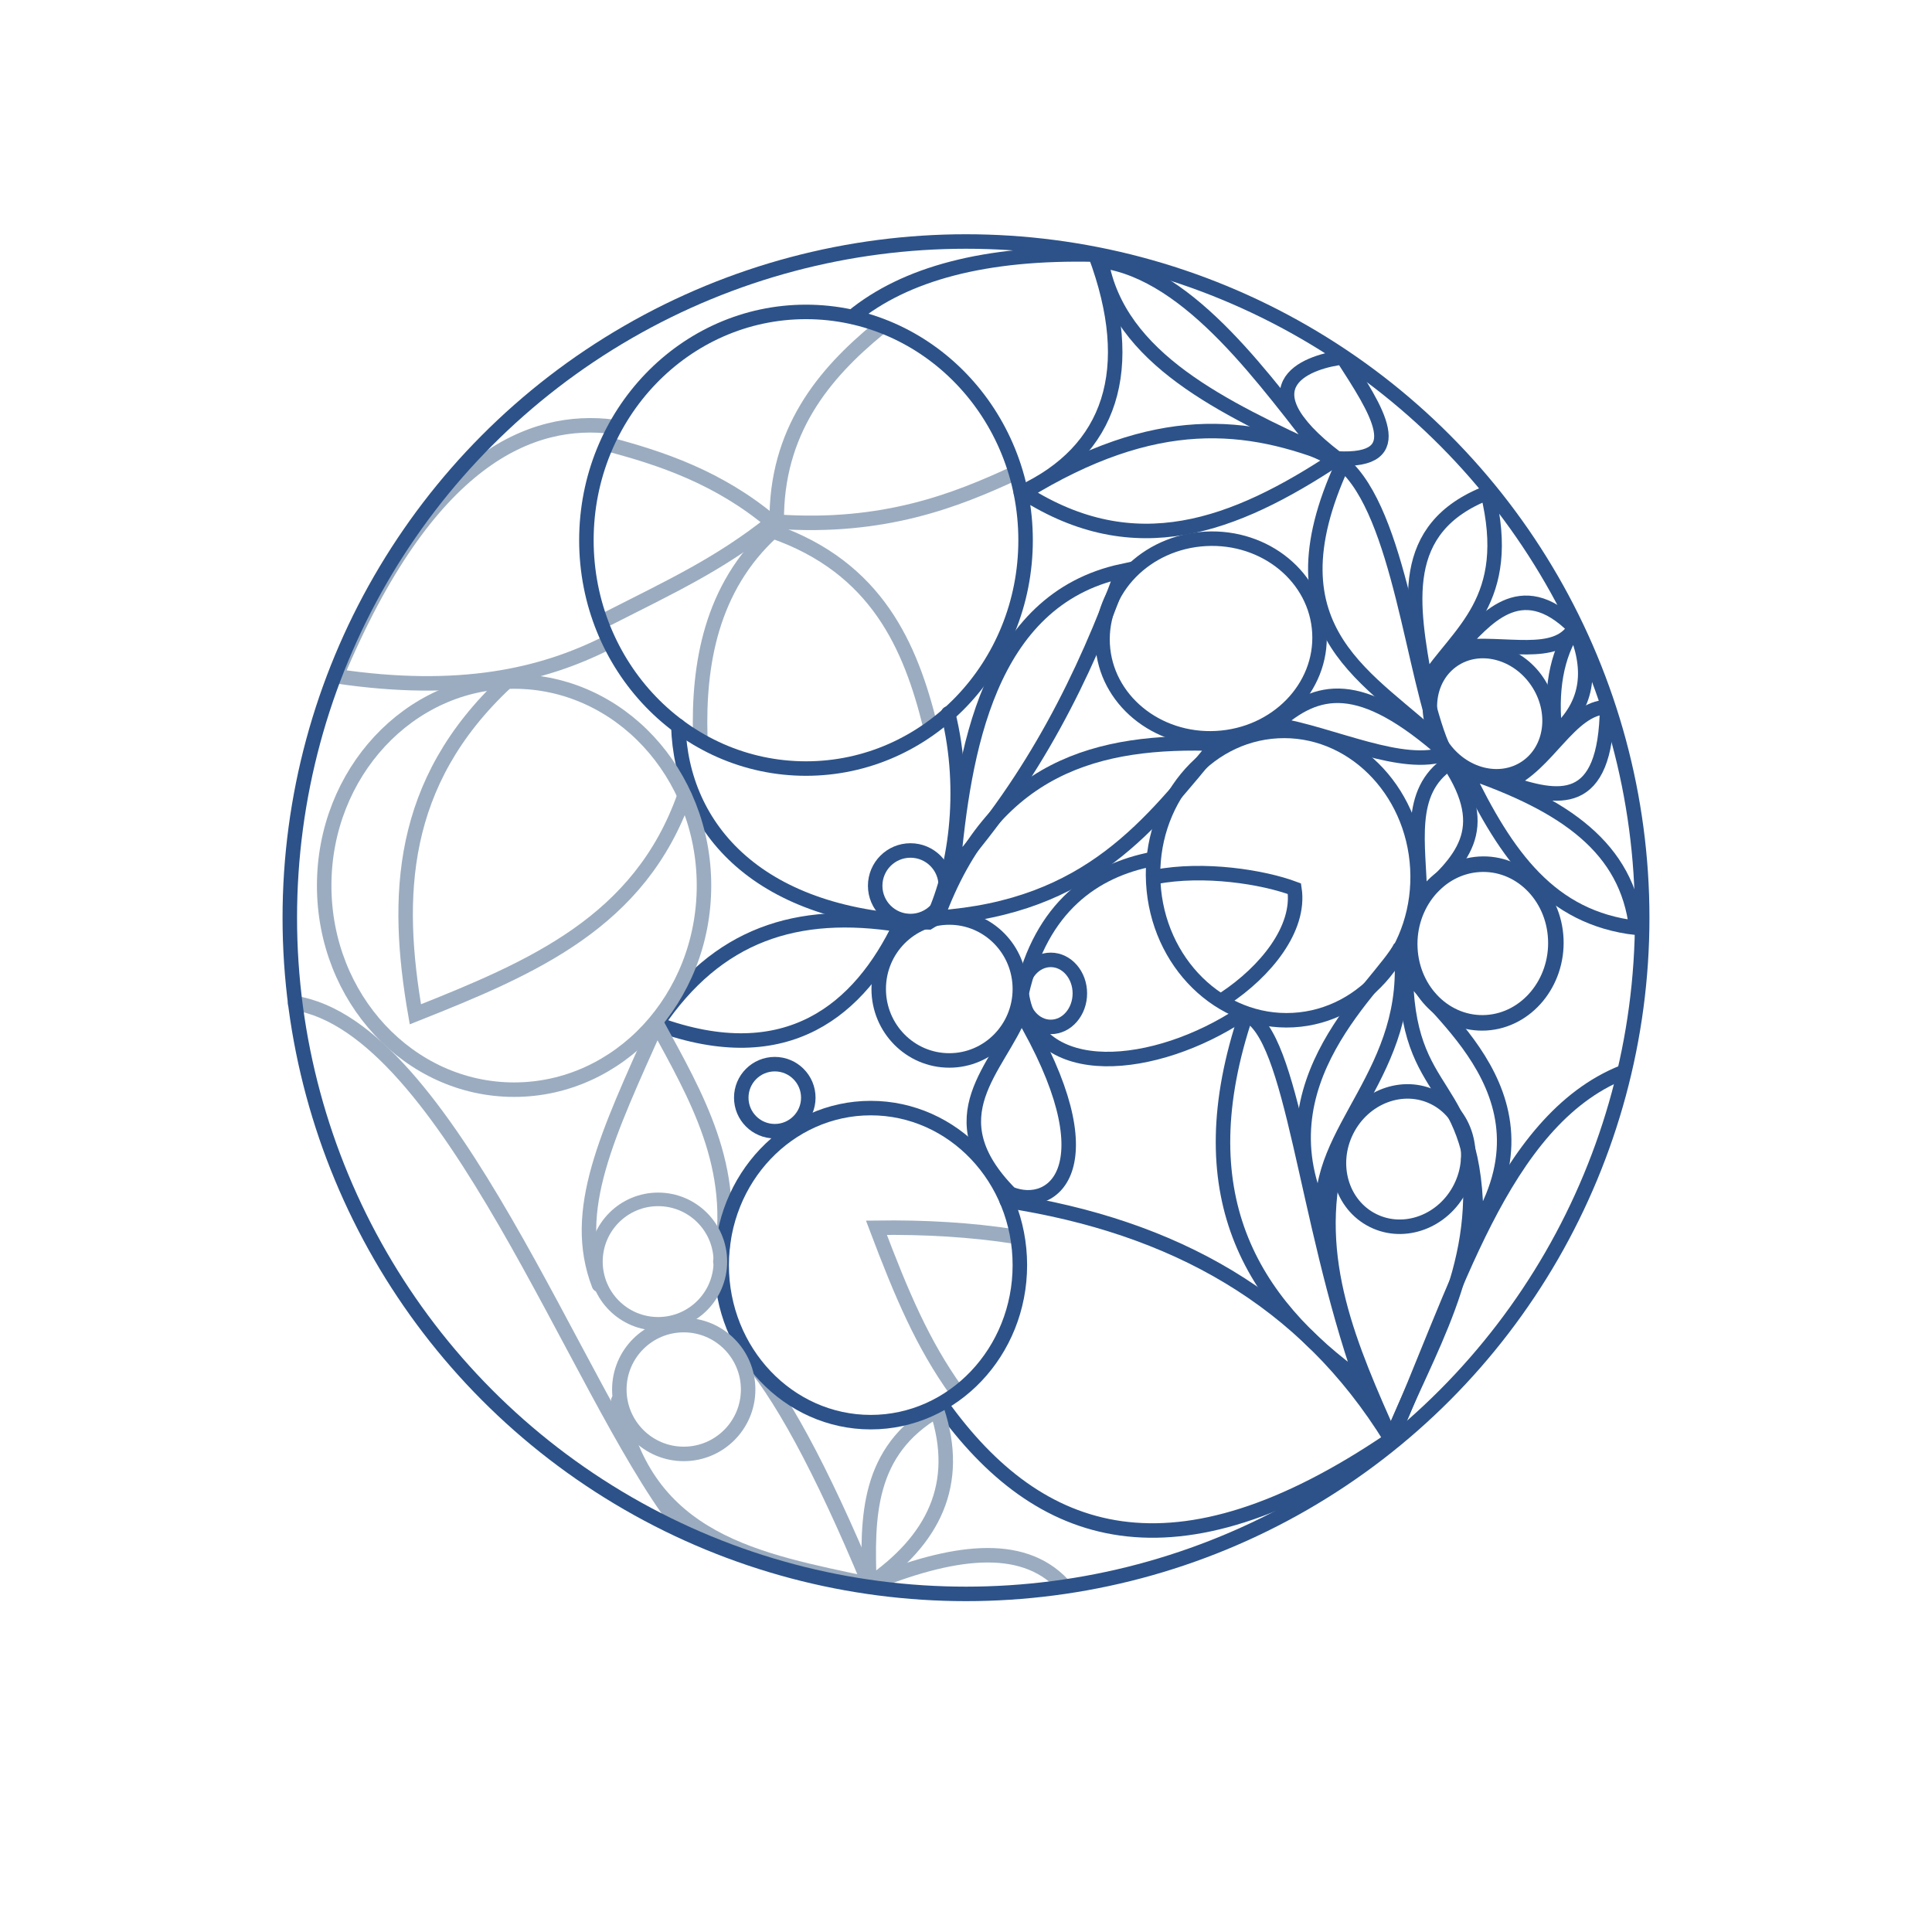 <?xml version="1.0" encoding="UTF-8" standalone="no"?>
<!-- Created with Inkscape (http://www.inkscape.org/) -->

<svg
   width="200mm"
   height="200mm"
   viewBox="0 0 200 200"
   version="1.1"
   id="svg1"
   inkscape:version="1.3.2 (091e20e, 2023-11-25, custom)"
   sodipodi:docname="waning_crescent_moon.svg"
   xmlns:inkscape="http://www.inkscape.org/namespaces/inkscape"
   xmlns:sodipodi="http://sodipodi.sourceforge.net/DTD/sodipodi-0.dtd"
   xmlns="http://www.w3.org/2000/svg"
   xmlns:svg="http://www.w3.org/2000/svg">
  <sodipodi:namedview
     id="namedview1"
     pagecolor="#ffffff"
     bordercolor="#000000"
     borderopacity="0.25"
     inkscape:showpageshadow="2"
     inkscape:pageopacity="0.0"
     inkscape:pagecheckerboard="0"
     inkscape:deskcolor="#d1d1d1"
     inkscape:document-units="mm"
     showgrid="true"
     inkscape:zoom="1.0790841"
     inkscape:cx="423.04395"
     inkscape:cy="378.09843"
     inkscape:window-width="1354"
     inkscape:window-height="1000"
     inkscape:window-x="550"
     inkscape:window-y="0"
     inkscape:window-maximized="0"
     inkscape:current-layer="g228">
    <inkscape:grid
       id="grid1"
       units="mm"
       originx="0"
       originy="0"
       spacingx="1"
       spacingy="1"
       empcolor="#0099e5"
       empopacity="0.302"
       color="#0099e5"
       opacity="0.149"
       empspacing="5"
       dotted="false"
       gridanglex="30"
       gridanglez="30"
       visible="true" />
  </sodipodi:namedview>
  <defs
     id="defs1">
    <inkscape:path-effect
       effect="roughen"
       id="path-effect10"
       is_visible="true"
       lpeversion="1.2"
       global_randomize="1;1"
       displace_x="0.124;2078600355"
       displace_y="0.107;1975389034"
       method="segments"
       max_segment_size="0.321"
       segments="2"
       handles="along"
       shift_nodes="true"
       fixed_displacement="false"
       spray_tool_friendly="false" />
    <inkscape:path-effect
       effect="roughen"
       id="path-effect3"
       is_visible="true"
       lpeversion="1.2"
       global_randomize="1;1"
       displace_x="10;1"
       displace_y="10;1"
       method="size"
       max_segment_size="0.118"
       segments="2"
       handles="along"
       shift_nodes="true"
       fixed_displacement="false"
       spray_tool_friendly="false" />
    <inkscape:path-effect
       effect="vonkoch"
       id="path-effect2"
       is_visible="true"
       lpeversion="1"
       ref_path="m 104.482,129.951 h 17.635"
       generator="m 104.482,143.664 h 5.878 m 5.878,0 h 5.878"
       similar_only="false"
       nbgenerations="1"
       drawall="true"
       maxComplexity="1000" />
    <inkscape:path-effect
       effect="tiling"
       id="path-effect1"
       is_visible="true"
       lpeversion="1"
       unit="px"
       seed="1;-1359981400"
       lpesatellites=""
       num_rows="3"
       num_cols="3"
       gapx="0"
       gapy="8"
       offset="0"
       offset_type="false"
       scale="0"
       rotate="0"
       mirrorrowsx="true"
       mirrorrowsy="false"
       mirrorcolsx="false"
       mirrorcolsy="true"
       mirrortrans="false"
       shrink_interp="false"
       split_items="false"
       link_styles="false"
       interpolate_scalex="false"
       interpolate_scaley="true"
       interpolate_rotatex="false"
       interpolate_rotatey="true"
       random_scale="false"
       random_rotate="false"
       random_gap_y="false"
       random_gap_x="false"
       transformorigin="" />
  </defs>
  <g
     inkscape:groupmode="layer"
     id="g228"
     inkscape:label="details copy"
     style="display:inline">
    <path
       style="display:inline;fill:none;stroke:#2c5289;stroke-width:1.5;stroke-linecap:round;stroke-linejoin:round;stroke-opacity:1"
       d="M 138.393,47.458 C 129.094,43.689 119.634,42.615 106,51 c 11.495,7.343 21.752,3.504 32.393,-3.542 z"
       id="path226"
       sodipodi:nodetypes="ccc" />
    <path
       style="display:inline;fill:none;stroke:#2c5289;stroke-width:1.5;stroke-linecap:round;stroke-linejoin:round;stroke-opacity:1"
       d="m 137,47 c -5.799,-7.177 -13.62,-18.732 -23,-20 1.777,10.195 12.798,15.242 23,20 z"
       id="path228"
       sodipodi:nodetypes="ccc" />
    <path
       style="display:inline;fill:none;stroke:#2c5289;stroke-width:1.5;stroke-linecap:round;stroke-linejoin:bevel;stroke-opacity:1"
       d="M 93.188,95.748 C 82.457,94.038 74.24,96.737 68,106 c 13.565,4.968 21.035,-1.592 25.188,-10.252 z"
       id="path210"
       sodipodi:nodetypes="ccc" />
    <path
       style="fill:none;stroke:#9bacc0;stroke-width:1.5;stroke-linecap:round;stroke-linejoin:round;stroke-opacity:1"
       d="M 63.509,44.185 C 55.042,43.087 44.274,47.352 34.817,70.002 47.489,71.885 56.089,69.98 62.972,66.478"
       id="path173"
       sodipodi:nodetypes="ccc" />
    <path
       style="fill:none;stroke:#2c5289;stroke-width:1.5;stroke-linecap:round;stroke-linejoin:round;stroke-opacity:1"
       d="m 88.254,32.789 c 5.448,-4.459 13.7,-6.701 25.128,-6.431 4.449,11.911 1.62,20.333 -7.702,24.646"
       id="path174"
       sodipodi:nodetypes="ccc" />
    <path
       style="fill:none;stroke:#2c5289;stroke-width:1.5;stroke-linecap:round;stroke-linejoin:bevel;stroke-opacity:1"
       d="m 98.154,73.86 c 2.001,8.078 0.737,16.488 -1.805,21.63 C 78.495,95.115 70.524,85.721 70.222,75.15"
       id="path175"
       sodipodi:nodetypes="ccc" />
    <path
       style="fill:none;stroke:#2c5289;stroke-width:1.5;stroke-linecap:round;stroke-linejoin:bevel;stroke-opacity:1"
       d="M 97,95 C 102.799,79.192 113.787,76.544 126,77 119.152,85.255 112.82,93.923 97,95 Z"
       id="path176"
       sodipodi:nodetypes="ccc" />
    <path
       style="fill:none;stroke:#2c5289;stroke-width:1.5;stroke-linecap:round;stroke-linejoin:miter;stroke-opacity:1"
       d="m 128.526,104.979 c -8.793,5.825 -21.373,7.29 -22.768,-2.144 2.029,-8.973 7.51,-12.742 13.538,-13.901"
       id="path177"
       sodipodi:nodetypes="ccc" />
    <path
       style="fill:none;stroke:#9bacc0;stroke-width:1.5;stroke-linecap:round;stroke-linejoin:miter;stroke-opacity:1"
       d="M 70.851,82.39 C 66.228,95.442 55.225,100.143 43,105 40.879,92.831 41.283,81.002 52.399,70.621"
       id="path178"
       sodipodi:nodetypes="ccc" />
    <path
       style="fill:none;stroke:#2c5289;stroke-width:1.5;stroke-linecap:round;stroke-linejoin:miter;stroke-opacity:1"
       d="m 98.654,89.983 c 1.098,-11.944 3.541,-27.874 17.541,-30.874 -4,11 -9.18,21.361 -17.541,30.874 z"
       id="path183"
       sodipodi:nodetypes="ccc" />
    <path
       style="fill:none;stroke:#2c5289;stroke-width:1.5;stroke-linecap:round;stroke-linejoin:miter;stroke-opacity:1"
       d="M 104.221,124.305 C 121.437,126.965 135.044,134.425 144,149 c -22.524,15.295 -36.476,10.469 -46.513,-3.547"
       id="path184"
       sodipodi:nodetypes="ccc" />
    <path
       d="M 99,144 C 95.509,139.125 93.346,134.019 90.727,127.096 95.743,127.025 100.514,127.307 105,128"
       style="fill:none;stroke:#9bacc0;stroke-width:1.5;stroke-linecap:round;stroke-linejoin:miter;stroke-dasharray:none;stroke-opacity:1"
       id="path1-7"
       sodipodi:nodetypes="ccc" />
    <path
       style="fill:none;stroke:#2c5289;stroke-width:1.5;stroke-linecap:round;stroke-linejoin:bevel;stroke-opacity:1"
       d="M 138.411,119.715 C 135.653,130.338 139.812,139.544 144,149 c 3.713,-9.222 9.412,-17.6 8,-29 v 0"
       id="path185"
       sodipodi:nodetypes="cccc" />
    <path
       style="fill:none;stroke:#2c5289;stroke-width:1.5;stroke-linecap:round;stroke-linejoin:miter;stroke-opacity:1"
       d="m 141,143 c -11.646,-8.295 -18.226,-19.487 -12,-38 4.875,2.143 5.995,20.852 12,38 z"
       id="path186"
       sodipodi:nodetypes="ccc" />
    <path
       style="fill:none;stroke:#2c5289;stroke-width:1.5;stroke-linecap:round;stroke-linejoin:bevel;stroke-opacity:1"
       d="m 144,149 c 6.571,-14.616 11.422,-32.981 24,-38"
       id="path187"
       sodipodi:nodetypes="cc" />
    <path
       style="fill:none;stroke:#2c5289;stroke-width:1.5;stroke-linecap:round;stroke-linejoin:bevel;stroke-opacity:1"
       d="M 145,98 C 143,102 130,112 137,126 c -1,-9 9.461,-15.023 8,-28 z"
       id="path203"
       sodipodi:nodetypes="ccc" />
    <path
       style="fill:none;stroke:#2c5289;stroke-width:1.5;stroke-linecap:round;stroke-linejoin:bevel;stroke-opacity:1"
       d="m 152.816,127.194 c 9.076,-14.46 -5.962,-23.21 -7.294,-27.216 C 145.449,114.582 153,111 152.816,127.194 Z"
       id="path208"
       sodipodi:nodetypes="ccc" />
    <path
       style="fill:none;stroke:#9bacc0;stroke-width:1.5;stroke-linecap:round;stroke-linejoin:bevel;stroke-opacity:1"
       d="m 62,133 c -2.955,-7.695 0.88,-15.51 6,-27 4.066,7.479 8.44,14.841 6.572,24.6"
       id="path209"
       sodipodi:nodetypes="ccc" />
    <path
       style="display:none;fill:none;stroke:#9bbac0;stroke-width:1.5;stroke-linecap:round;stroke-linejoin:bevel"
       d="M 76.913,112.45 C 71.85,116.372 74.53,120.141 75,125 c 2.156,-4.363 6.808,-9.021 1.913,-12.55 z"
       id="path211"
       sodipodi:nodetypes="ccc" />
    <path
       style="display:none;fill:none;stroke:#9bbac0;stroke-width:1.5;stroke-linecap:round;stroke-linejoin:bevel"
       d="m 79.825,110.527 c 2.453,3.961 7.02,4.264 11.425,4.224 -1.915,-3.802 -5.384,-5.787 -11.425,-4.224 z"
       id="path212"
       sodipodi:nodetypes="ccc" />
    <path
       style="fill:none;stroke:#2c5289;stroke-width:1.5;stroke-linecap:round;stroke-linejoin:bevel;stroke-opacity:1"
       d="m 105.688,104.773 c 9.293,15.779 3.458,20.661 -1.103,18.798 -7.974,-8.067 -1.196,-12.949 1.103,-18.798 z"
       id="path213"
       sodipodi:nodetypes="ccc" />
    <path
       style="fill:none;stroke:#9bacc0;stroke-width:1.5;stroke-linecap:round;stroke-linejoin:bevel;stroke-opacity:1"
       d="m 64,145 c 2.752,14.656 14.58,16.541 26,19 -5.04,-12.109 -9.356,-20.007 -13,-24"
       id="path214"
       sodipodi:nodetypes="ccc" />
    <path
       style="fill:none;stroke:#9bacc0;stroke-width:1.5;stroke-linecap:round;stroke-linejoin:bevel;stroke-opacity:1"
       d="M 90,164 C 98.504,160.542 105.73,159.488 110,164"
       id="path215"
       sodipodi:nodetypes="cc" />
    <path
       style="fill:none;stroke:#9bacc0;stroke-width:1.5;stroke-linecap:round;stroke-linejoin:bevel;stroke-opacity:1"
       d="m 97,146 c -7.245,4.201 -7.246,11.055 -7,18 6.626,-4.544 9.528,-10.351 7,-18 z"
       id="path216"
       sodipodi:nodetypes="ccc" />
    <path
       style="fill:none;stroke:#9bacc0;stroke-width:1.5;stroke-linecap:round;stroke-linejoin:bevel;stroke-opacity:1"
       d="M 70.101,157.6 C 59.585,143.842 46.336,106.327 30.526,103.839"
       id="path217"
       sodipodi:nodetypes="cc" />
    <path
       style="fill:none;stroke:#2c5289;stroke-width:1.5;stroke-linecap:round;stroke-linejoin:miter;stroke-opacity:1"
       d="m 149.299,77.216 c -3,-7 -4.386,-24.18 -10.299,-29.216 -8.158,17.68 3.148,22.212 10.299,29.216 z"
       id="path218"
       sodipodi:nodetypes="ccc" />
    <path
       style="fill:none;stroke:#2c5289;stroke-width:1.5;stroke-linecap:round;stroke-linejoin:miter;stroke-opacity:1"
       d="m 151.705,79.792 c 4.257,8.865 8.81,15.238 17.685,16.259 -0.97,-8.223 -7.235,-12.701 -17.685,-16.259 z"
       id="path219"
       sodipodi:nodetypes="ccc" />
    <path
       style="fill:none;stroke:#2c5289;stroke-width:1.5;stroke-linecap:round;stroke-linejoin:miter;stroke-opacity:1"
       d="m 150,79 c 4.628,6.992 1.189,10.129 -3,14 -0.11,-5.663 -1.398,-11.03 3,-14 z"
       id="path220"
       sodipodi:nodetypes="ccc" />
    <path
       style="fill:none;stroke:#2c5289;stroke-width:1.5;stroke-linecap:round;stroke-linejoin:bevel;stroke-opacity:1"
       d="m 132,75 c 4.328,-3.856 8.724,-5 17.724,3 C 145.2,79.661 138,76 132,75 Z"
       id="path221"
       sodipodi:nodetypes="ccc" />
    <path
       style="fill:none;stroke:#2c5289;stroke-width:1.5;stroke-linecap:round;stroke-linejoin:bevel;stroke-opacity:1"
       d="m 156,81 c 5.284,1.798 10.251,2.834 10.363,-7.81 -3.885,0.09 -6.113,5.996 -10.363,7.81 z"
       id="path222"
       sodipodi:nodetypes="ccc" />
    <path
       style="fill:none;stroke:#2c5289;stroke-width:1.5;stroke-linecap:round;stroke-linejoin:bevel;stroke-opacity:1"
       d="M 147.544,70.651 C 146.17,62.705 144.571,54.669 154,51 c 2.751,11.218 -2.983,14.358 -6.456,19.651 z"
       id="path223"
       sodipodi:nodetypes="ccc" />
    <path
       style="fill:none;stroke:#2c5289;stroke-width:1.5;stroke-linecap:round;stroke-linejoin:bevel;stroke-opacity:1"
       d="M 163,65 C 157.327,59.284 153.616,64.409 151,67 c 4.837,-0.595 10.057,1.26 12,-2 z"
       id="path224"
       sodipodi:nodetypes="ccc" />
    <path
       style="fill:none;stroke:#2c5289;stroke-width:1.5;stroke-linecap:round;stroke-linejoin:bevel;stroke-opacity:1"
       d="m 163,65 c 1.734,4.034 1.677,7.794 -2,11 -0.525,-4.427 0.085,-8.129 2,-11 z"
       id="path225"
       sodipodi:nodetypes="ccc" />
    <path
       style="fill:none;stroke:#2c5289;stroke-width:1.5;stroke-linecap:round;stroke-linejoin:round;stroke-opacity:1"
       d="M 138.393,47.458 C 128.035,39.576 135.974,37.341 139,37 c 3.47,5.412 7.203,10.89 -0.607,10.458 z"
       id="path227"
       sodipodi:nodetypes="ccc" />
    <path
       d="m 119.57,90.785 c 5.067,-0.975 11.186,-0.002 14.43,1.215 0.636,4.146 -3.013,8.584 -7.199,11.357"
       style="fill:none;stroke:#2c5289;stroke-width:1.5;stroke-linecap:round;stroke-linejoin:miter;stroke-dasharray:none;stroke-opacity:1"
       id="path1-1"
       sodipodi:nodetypes="ccc" />
    <path
       d="M 63,64 C 69.53,60.677 74.486,58.395 79.933,54.065 74.413,49.424 68.413,47.429 63,46"
       style="fill:none;stroke:#9bacc0;stroke-width:1.5;stroke-linecap:round;stroke-linejoin:round;stroke-opacity:1"
       id="path1-4"
       sodipodi:nodetypes="ccc" />
    <path
       d="M 72.49,76.203 C 72.281,68.868 73.564,60.848 80,55 90.809,58.757 94.267,66.96 96.296,75.15"
       style="fill:none;stroke:#9bacc0;stroke-width:1.5;stroke-linecap:round;stroke-linejoin:bevel;stroke-opacity:1"
       id="path1-9"
       sodipodi:nodetypes="ccc" />
    <path
       d="M 105,49 C 99.02,51.766 91.522,54.781 80.406,54.001 80.331,44.656 85.23,38.722 91,34"
       style="fill:none;stroke:#9bacc0;stroke-width:1.5;stroke-linecap:round;stroke-linejoin:round;stroke-opacity:1"
       id="path1-2"
       sodipodi:nodetypes="ccc" />
  </g>
  <g
     inkscape:label="Layer 1"
     inkscape:groupmode="layer"
     id="layer1"
     style="display:inline;stroke:#9bbac0;stroke-opacity:1">
    <circle
       style="fill:none;fill-opacity:1;stroke:#2c5289;stroke-width:1.5;stroke-linecap:round;stroke-linejoin:round;stroke-opacity:1"
       id="path1"
       cx="100"
       cy="95"
       r="70" />
    <ellipse
       style="fill:none;fill-opacity:1;stroke:#9bacc0;stroke-width:1.5;stroke-linecap:round;stroke-linejoin:round;stroke-opacity:1"
       id="path3"
       ry="21.125"
       rx="19.659"
       cy="91.677"
       cx="53.218" />
    <ellipse
       style="fill:none;fill-opacity:1;stroke:#2c5289;stroke-width:1.5;stroke-linecap:round;stroke-linejoin:round;stroke-opacity:1"
       id="path4"
       cx="83.436"
       cy="55.925"
       rx="22.732"
       ry="23.636" />
    <ellipse
       style="fill:none;fill-opacity:1;stroke:#2c5289;stroke-width:1.5;stroke-linecap:round;stroke-linejoin:round;stroke-opacity:1"
       id="path5"
       cx="127.994"
       cy="97.661"
       rx="13.691"
       ry="14.982"
       transform="rotate(-3.081)" />
    <ellipse
       style="fill:none;fill-opacity:1;stroke:#2c5289;stroke-width:1.5;stroke-linecap:round;stroke-linejoin:round;stroke-opacity:1"
       id="path6"
       cx="121.633"
       cy="72.741"
       rx="11.237"
       ry="10.333"
       transform="rotate(-3.081)" />
    <ellipse
       style="fill:none;fill-opacity:1;stroke:#2c5289;stroke-width:1.607;stroke-linecap:round;stroke-linejoin:round;stroke-opacity:1"
       id="path7"
       cx="148.867"
       cy="107.158"
       rx="7.571"
       ry="8.209"
       transform="matrix(0.998,-0.063,0.046,0.999,0,0)" />
    <circle
       style="display:inline;stroke:#2c5289;stroke-opacity:1;fill:none;fill-opacity:1;stroke-width:1.5;stroke-linecap:round;stroke-linejoin:round;stroke-dasharray:none"
       id="path15"
       cx="80.205"
       cy="113.631"
       r="3.47" />
    <ellipse
       style="fill:none;fill-opacity:1;stroke:#2c5289;stroke-width:1.5;stroke-linecap:round;stroke-linejoin:round;stroke-opacity:1"
       id="path8"
       cx="86.078"
       cy="147.752"
       rx="5.941"
       ry="6.716"
       transform="rotate(-34.178)" />
    <ellipse
       style="fill:none;fill-opacity:1;stroke:#2c5289;stroke-width:1.5;stroke-linecap:round;stroke-linejoin:round;stroke-opacity:1"
       id="path9"
       cx="183.585"
       cy="42.503"
       rx="6.587"
       ry="7.104"
       transform="rotate(26.514)" />
    <ellipse
       style="fill:none;fill-opacity:1;stroke:#2c5289;stroke-width:1.5;stroke-linecap:round;stroke-linejoin:round;stroke-dasharray:none;stroke-opacity:1"
       id="path11"
       cx="98.269"
       cy="102.379"
       rx="7.306"
       ry="7.398" />
    <circle
       style="fill:none;fill-opacity:1;stroke:#2c5289;stroke-width:1.5;stroke-linecap:round;stroke-linejoin:round;stroke-dasharray:none;stroke-opacity:1"
       id="path12"
       cx="94.251"
       cy="91.694"
       r="3.653" />
    <ellipse
       style="fill:none;fill-opacity:1;stroke:#2c5289;stroke-width:1.5;stroke-linecap:round;stroke-linejoin:round;stroke-dasharray:none;stroke-opacity:1"
       id="path13"
       cx="108.772"
       cy="102.836"
       rx="3.014"
       ry="3.47" />
    <ellipse
       style="fill:none;fill-opacity:1;stroke:#2c5289;stroke-width:1.5;stroke-linecap:round;stroke-linejoin:round;stroke-dasharray:none;stroke-opacity:1"
       id="path14"
       cx="90.141"
       cy="130.965"
       rx="15.435"
       ry="16.256" />
    <circle
       style="fill:none;fill-opacity:1;stroke:#9bacc0;stroke-width:1.405;stroke-linecap:round;stroke-linejoin:round;stroke-dasharray:none;stroke-opacity:1"
       id="path16"
       cx="68.131"
       cy="130.6"
       r="6.441" />
    <circle
       style="fill:none;fill-opacity:1;stroke:#9bacc0;stroke-width:1.5;stroke-linecap:round;stroke-linejoin:round;stroke-dasharray:none;stroke-opacity:1"
       id="path17"
       cx="70.78"
       cy="143.842"
       r="6.667" />
  </g>
</svg>
